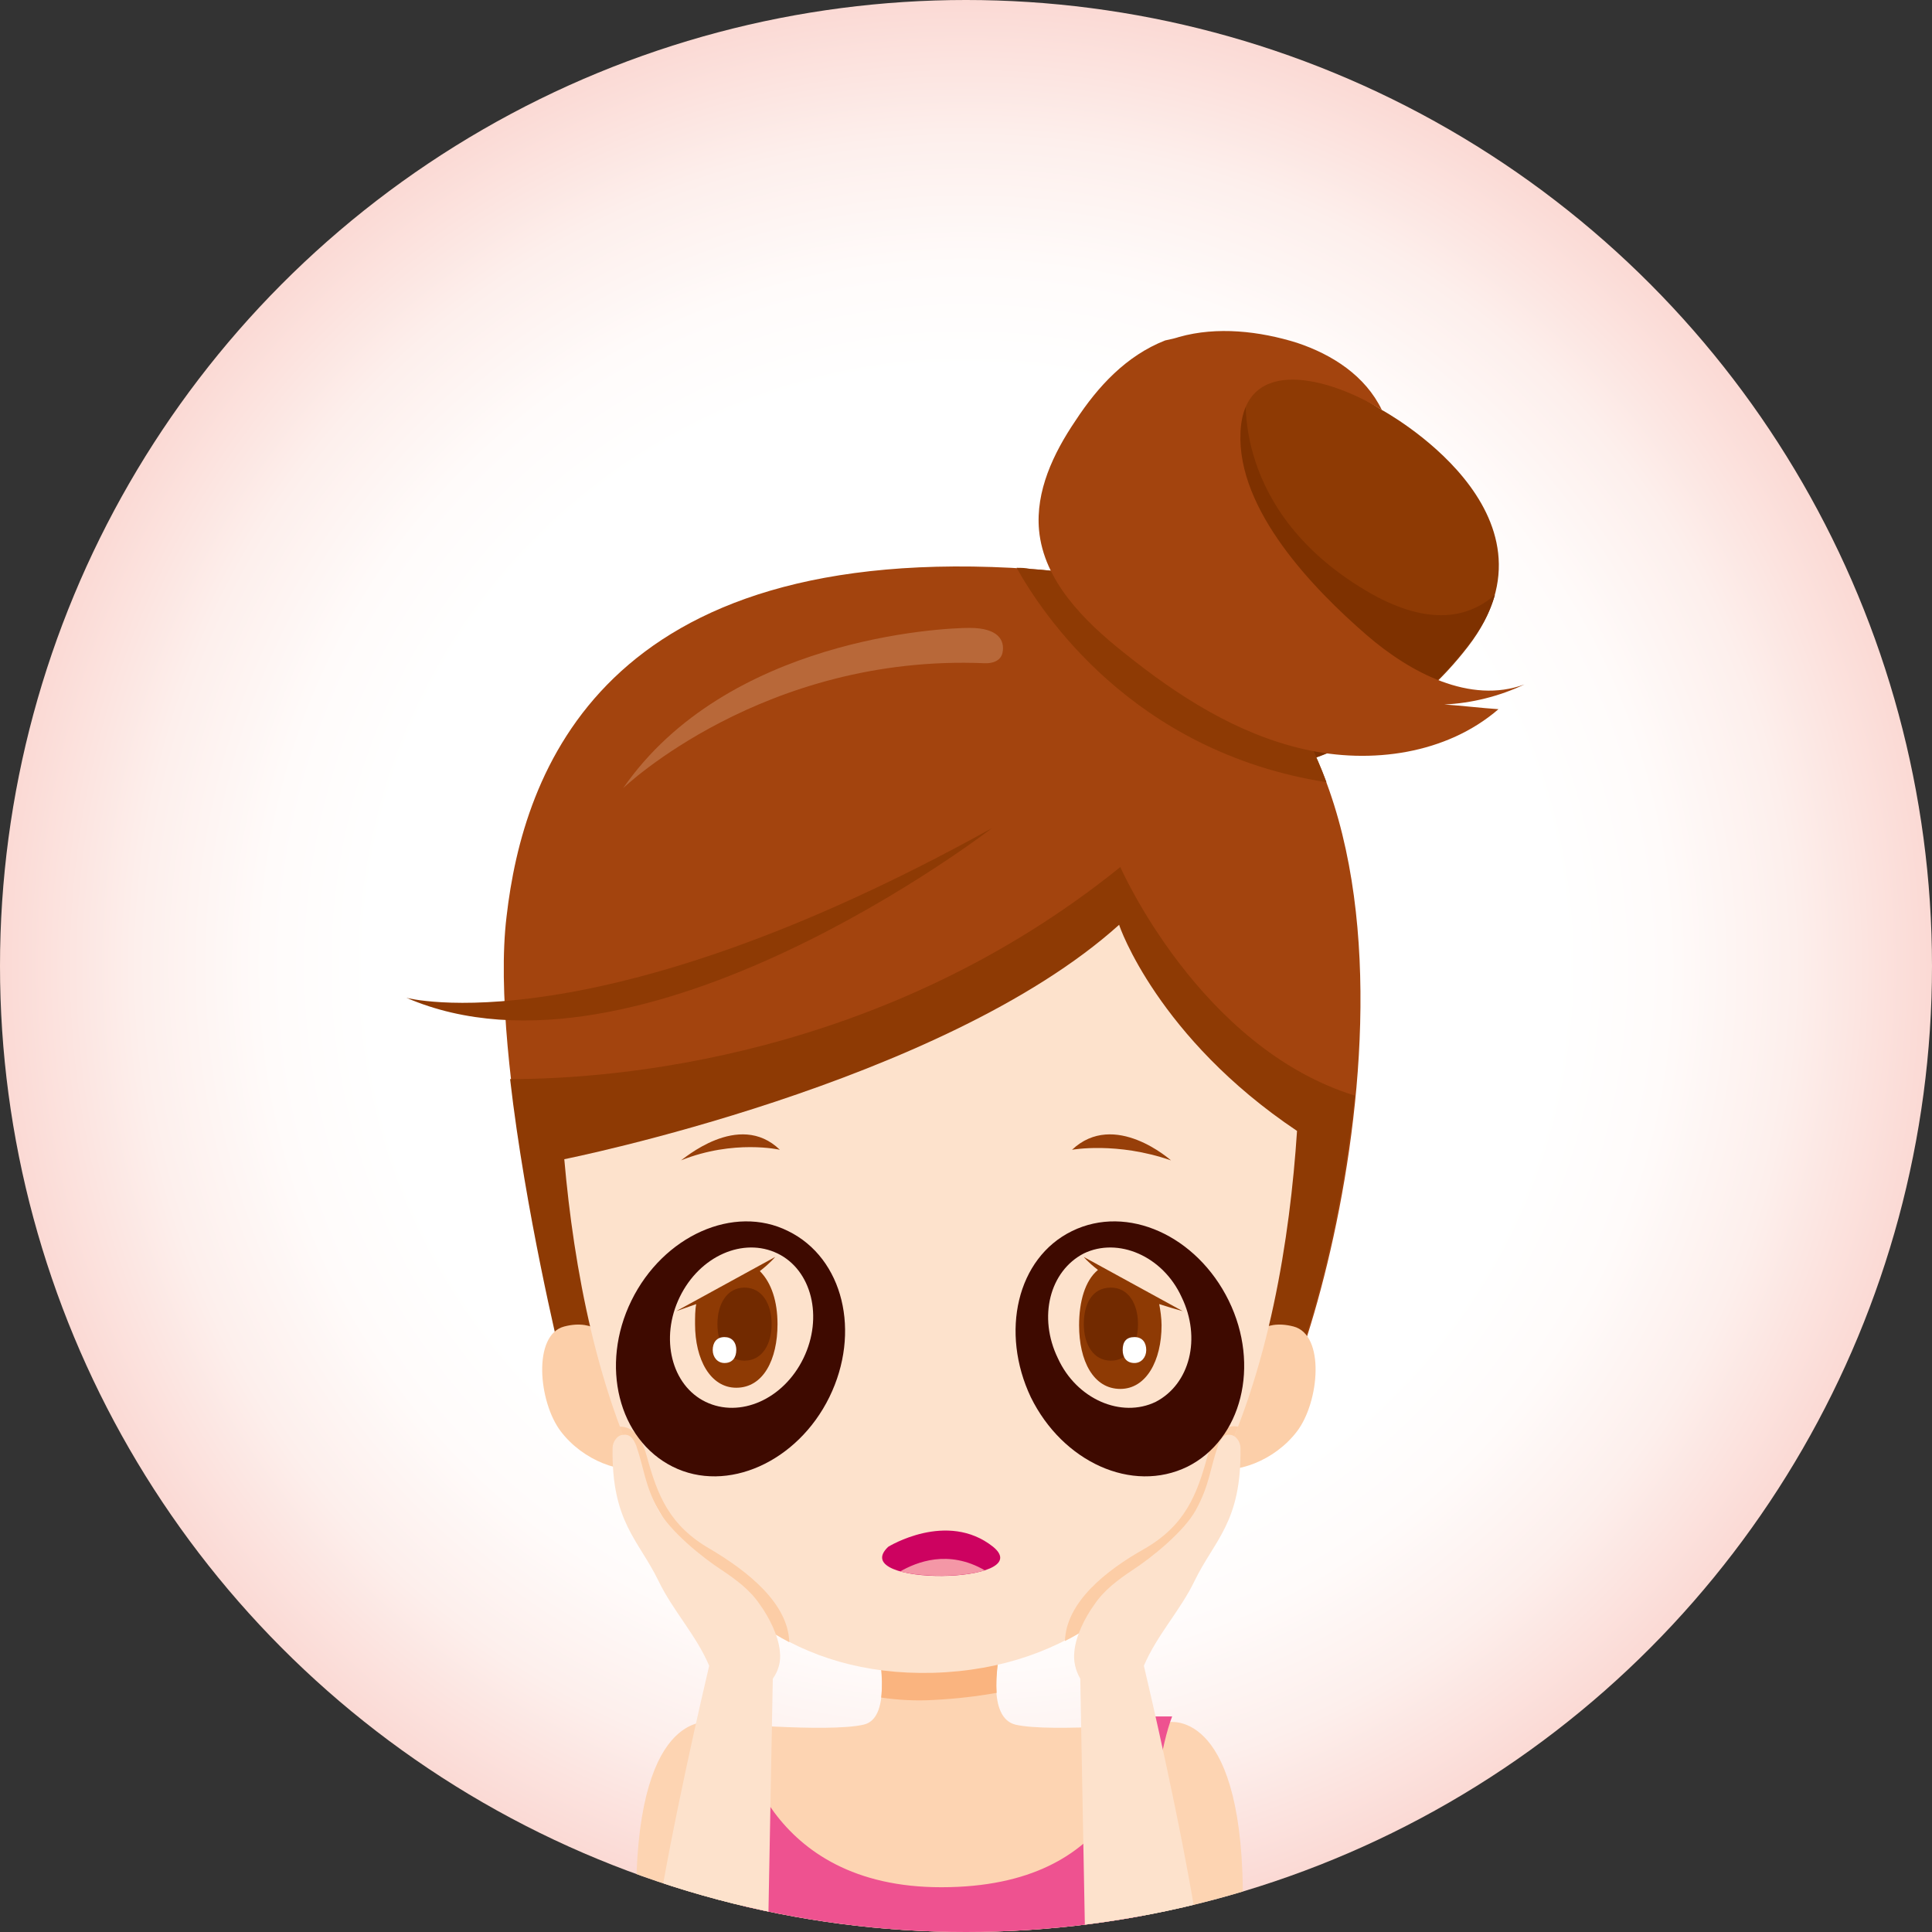 <?xml version="1.0" encoding="utf-8"?>
<!-- Generator: Adobe Illustrator 22.0.1, SVG Export Plug-In . SVG Version: 6.00 Build 0)  -->
<svg version="1.1" id="Layer_1" xmlns="http://www.w3.org/2000/svg" xmlns:xlink="http://www.w3.org/1999/xlink" x="0px" y="0px"
	 viewBox="0 0 164 164" style="enable-background:new 0 0 164 164;" xml:space="preserve">
<rect x="0" y="0" width="164" height="164" fill="#333333" stroke="none"/>
<style type="text/css">
	.st0{clip-path:url(#SVGID_2_);}
	.st1{fill:url(#SVGID_3_);}
	.st2{fill:#8E3A04;}
	.st3{fill:#7E3100;}
	.st4{fill:#FDD4B2;}
	.st5{fill:#FAB47F;}
	.st6{fill:#EE5290;}
	.st7{fill:#A3440E;}
	.st8{fill:#B86839;}
	.st9{fill:#FCCFA9;}
	.st10{fill:#FDE2CC;}
	.st11{fill:#FCCDA6;}
	.st12{fill:#CD0260;}
	.st13{fill:#F497A6;}
	.st14{fill:#973F09;}
	.st15{fill:#722A00;}
	.st16{fill:#FFFFFF;}
	.st17{fill:#3E0A00;}
</style>
<g>
	<defs>
		<circle id="SVGID_1_" cx="82" cy="82" r="82"/>
	</defs>
	<clipPath id="SVGID_2_">
		<use xlink:href="#SVGID_1_"  style="overflow:visible;"/>
	</clipPath>
	<g class="st0">
		<radialGradient id="SVGID_3_" cx="82" cy="82" r="82" gradientUnits="userSpaceOnUse">
			<stop  offset="0.615" style="stop-color:#FFFFFF"/>
			<stop  offset="0.727" style="stop-color:#FFFBFA"/>
			<stop  offset="0.858" style="stop-color:#FDEFEC"/>
			<stop  offset="0.997" style="stop-color:#FBDAD5"/>
			<stop  offset="1" style="stop-color:#FBDAD4"/>
		</radialGradient>
		<circle class="st1" cx="82" cy="82" r="82"/>
		<g>
			<path class="st2" d="M117.3,34.8c0,0,16.1,8.7,7.3,20.1S103,66,103,66l-14.6-9.8C88.4,56.2,93.4,19.2,117.3,34.8z"/>
			<path class="st3" d="M124.6,54.8c1.2-1.5,1.9-2.9,2.3-4.3c-2.2,1.9-5.5,2.7-10.5-0.1c-12.1-6.9-10.6-17.3-10.6-17.3L89.1,56.7
				L103,66C103,66,115.7,66.3,124.6,54.8z"/>
			<g>
				<path class="st4" d="M105.5,160.4c-0.2-15.6-6.4-14.2-6.4-14.2s-9.9,0.9-12.9,0.2c-2.4-0.6-1.6-5.3-1.1-7.2H74.4
					c0.4,1.9,1.2,6.7-1.1,7.2c-3,0.7-12.9-0.2-12.9-0.2s0,0,0,0.1c0,0,0-0.1,0-0.1s-6.2-1.4-6.4,14.2c0,1.2,0,2.4-0.1,3.6h51.7
					C105.6,162.8,105.5,161.6,105.5,160.4z"/>
			</g>
			<path class="st5" d="M74.4,139.2c0.3,1.1,0.6,3.2,0.4,4.9c1.4,0.2,2.9,0.3,4.5,0.2c1.9-0.1,3.6-0.3,5.3-0.6
				c-0.1-1.6,0.2-3.5,0.5-4.5H74.4z"/>
			<g>
				<path class="st6" d="M79.9,160.2c-14.8,0-17.2-12.1-17.4-14.5l-2,0c0,0,2.6,9.9,2.6,18.4H97c0,0,0.6-13.5,2.5-18.4l-1.9,0
					C96.6,149.1,95.2,160.2,79.9,160.2z"/>
			</g>
			<path class="st7" d="M47.6,114.8c0,0-6.1-24.7-4.6-37c1.4-12.2,8.1-32,44.5-29.5c36.5,2.5,29,49.2,22.9,66.8L47.6,114.8z"/>
			<path class="st8" d="M52.9,66.9c0,0,11.9-11.4,30.7-10.6c0,0,1.3,0.1,1.5-0.9c0.2-1-0.3-2.1-2.8-2.1
				C79.9,53.3,61.7,54.2,52.9,66.9z"/>
			<path class="st2" d="M86.3,48.2c2,3.6,9.7,15.6,26.3,18.2c-3.6-9.8-11.2-17.2-25.1-18.1C87,48.2,86.7,48.2,86.3,48.2z"/>
			<path class="st2" d="M84.2,70.3c0,0-29.8,23-49.7,14.4C34.5,84.7,50.5,89,84.2,70.3z"/>
			<path class="st2" d="M95.1,73.6c-20.2,16.3-43.1,18-51.8,18c1.3,11.3,4.2,23.2,4.2,23.2l62.8,0.3c1.9-5.4,3.8-13.4,4.7-22.1
				C101.8,88.9,95.1,73.6,95.1,73.6z"/>
			<path class="st9" d="M51.6,113.7c0,0-1-1.8-3.7-1.1c-2.7,0.7-2.2,6.4-0.3,8.9c1.9,2.5,5.2,3.7,7.4,3.1L51.6,113.7z"/>
			<path class="st9" d="M106.1,113.7c0,0,1-1.8,3.7-1.1c2.7,0.7,2.2,6.4,0.3,8.9c-1.9,2.5-5.2,3.7-7.4,3.1L106.1,113.7z"/>
			<path class="st10" d="M110.1,96c-1.2,18.2-7.1,45.3-30.9,46c-23.3,0.6-29.7-25.3-31.3-43.6c0,0,32.1-6.4,47.1-19.9
				C95,78.6,98.3,88.1,110.1,96L110.1,96z"/>
			<g>
				<path class="st11" d="M60.3,131.5c-3.5-2-4.5-4.6-5.4-7.9c-0.6-2.2-1.6-2.5-2.3-2.5c2.9,7.8,7.5,14.7,14.4,18.3
					C66.9,136.1,63.5,133.4,60.3,131.5z"/>
				<path class="st11" d="M105.1,121.1c-0.6-0.1-1.9-0.1-2.6,2.5c-0.9,3.3-1.9,5.9-5.4,7.9c-3.2,1.8-6.6,4.5-6.7,7.8
					C97.5,135.7,102.1,128.9,105.1,121.1z"/>
			</g>
			<g>
				<path class="st12" d="M75.4,131.3c0,0,5-3.1,8.9,0C88.2,134.5,71.8,134.7,75.4,131.3z"/>
				<path class="st13" d="M76.4,133.4c2,0.5,5.3,0.5,7.2-0.1C80.5,131.5,77.8,132.6,76.4,133.4z"/>
			</g>
			<path class="st14" d="M66.2,97.6c0,0-3.9-0.9-8.4,0.9C57.9,98.5,62.7,94.2,66.2,97.6z"/>
			<path class="st14" d="M91,97.6c0,0,3.8-0.7,8.4,0.9C99.4,98.5,94.6,94.2,91,97.6z"/>
			<g>
				<path class="st2" d="M64.5,107.9c0.9-0.7,1.3-1.2,1.3-1.2l-8.4,4.6c0.6-0.2,1.1-0.4,1.7-0.6c-0.1,0.5-0.1,1.1-0.1,1.7
					c0,3,1.3,5.4,3.5,5.4c2.3,0,3.5-2.4,3.5-5.4C66,110.5,65.5,108.9,64.5,107.9z"/>
				<path class="st15" d="M63.2,109.3c-1.5,0-2.3,1.4-2.3,3.1c0,1.7,0.8,3.1,2.3,3.1c1.5,0,2.3-1.4,2.3-3.1
					C65.5,110.7,64.7,109.3,63.2,109.3z"/>
				<path class="st16" d="M61.5,113.5c-0.7,0-1,0.5-1,1.1c0,0.6,0.4,1.1,1,1.1c0.7,0,1-0.5,1-1.1C62.5,113.9,62.1,113.5,61.5,113.5z
					"/>
			</g>
			<g>
				<path class="st2" d="M100.4,111.3l-8.4-4.6c0,0,0.3,0.4,1.2,1.1c-1.1,0.9-1.6,2.7-1.6,4.7c0,3,1.2,5.4,3.5,5.4
					c2.2,0,3.5-2.4,3.5-5.4c0-0.6-0.1-1.3-0.2-1.8C99,110.9,99.7,111.1,100.4,111.3z"/>
				<path class="st15" d="M94.3,109.3c1.5,0,2.3,1.4,2.3,3.1c0,1.7-0.8,3.1-2.3,3.1c-1.5,0-2.3-1.4-2.3-3.1
					C92,110.7,92.7,109.3,94.3,109.3z"/>
				<path class="st16" d="M96.3,113.5c0.7,0,1,0.5,1,1.1c0,0.6-0.4,1.1-1,1.1c-0.7,0-1-0.5-1-1.1C95.3,113.9,95.6,113.5,96.3,113.5z
					"/>
			</g>
			<path class="st7" d="M100.1,28.6c3.2-0.9,6.8-0.5,10,0.5c3,1,5.8,2.8,7.2,5.7c-4.3-2.7-11.7-4.8-12,1.9
				c-0.3,6.6,6.2,13.3,10.7,17.2c3.7,3.2,8.8,5.9,13.4,4.2c-2.1,1-4.5,1.6-6.8,1.7c1.5,0.1,3.1,0.3,4.6,0.4
				c-4.4,3.8-10.8,4.7-16.5,3.4c-5.7-1.3-10.7-4.5-15.3-8.2c-3.4-2.7-6.8-6.1-7.2-10.4c-0.3-3.3,1.2-6.5,3.1-9.3
				c1.9-2.9,4.3-5.5,7.6-6.8C99.4,28.8,99.8,28.7,100.1,28.6z"/>
			<path class="st10" d="M66.2,140.2c-0.1-1.3-0.9-2.9-1.7-4c-0.8-1.2-2-2.1-3.2-2.9c-1.7-1.1-4.4-3.3-5.4-5.1
				c-1.2-2.2-1.2-3.5-1.9-5.5c-0.2-0.5-0.5-1-1.1-0.9c-0.5,0-0.9,0.6-0.9,1.1c-0.1,6.3,2.2,7.8,3.9,11.3c1.2,2.5,3.2,4.6,4.3,7.2
				c-0.4,1.7-3.2,13.6-4.6,22.6h9.6l0.4-21.5C66.1,141.8,66.3,141,66.2,140.2z"/>
			<path class="st10" d="M91.2,140.2c0.1-1.3,0.9-2.9,1.7-4c0.8-1.2,2-2.1,3.2-2.9c1.7-1.1,4.4-3.3,5.4-5.1c1.2-2.2,1.2-3.5,1.9-5.5
				c0.2-0.5,0.5-1,1-0.9c0.5,0,0.9,0.6,0.9,1.1c0.1,6.3-2.2,7.8-3.9,11.3c-1.2,2.5-3.2,4.6-4.3,7.2c0.4,1.7,3.2,13.6,4.6,22.6h-9.6
				l-0.4-21.5C91.3,141.8,91.1,141,91.2,140.2z"/>
			<path class="st17" d="M66.9,104.5c-4.6-2.3-10.6,0.4-13.3,5.9c-2.7,5.5-1.1,11.8,3.5,14.1c4.6,2.3,10.6-0.4,13.3-5.9
				C73.1,113.1,71.6,106.8,66.9,104.5z M68.2,115.3c-1.7,3.5-5.4,5.1-8.3,3.7c-2.9-1.4-3.9-5.4-2.2-8.9c1.7-3.5,5.4-5.1,8.3-3.7
				S69.9,111.8,68.2,115.3z"/>
			<path class="st17" d="M87.5,118.6c2.7,5.5,8.6,8.2,13.3,5.9c4.6-2.3,6.2-8.6,3.5-14.1c-2.7-5.5-8.6-8.2-13.3-5.9
				S84.9,113.1,87.5,118.6z M92,106.4c2.9-1.4,6.7,0.2,8.3,3.7c1.7,3.5,0.7,7.4-2.2,8.9c-2.9,1.4-6.7-0.2-8.3-3.7
				C88.1,111.8,89.1,107.9,92,106.4z"/>
		</g>
	</g>
</g>
</svg>
